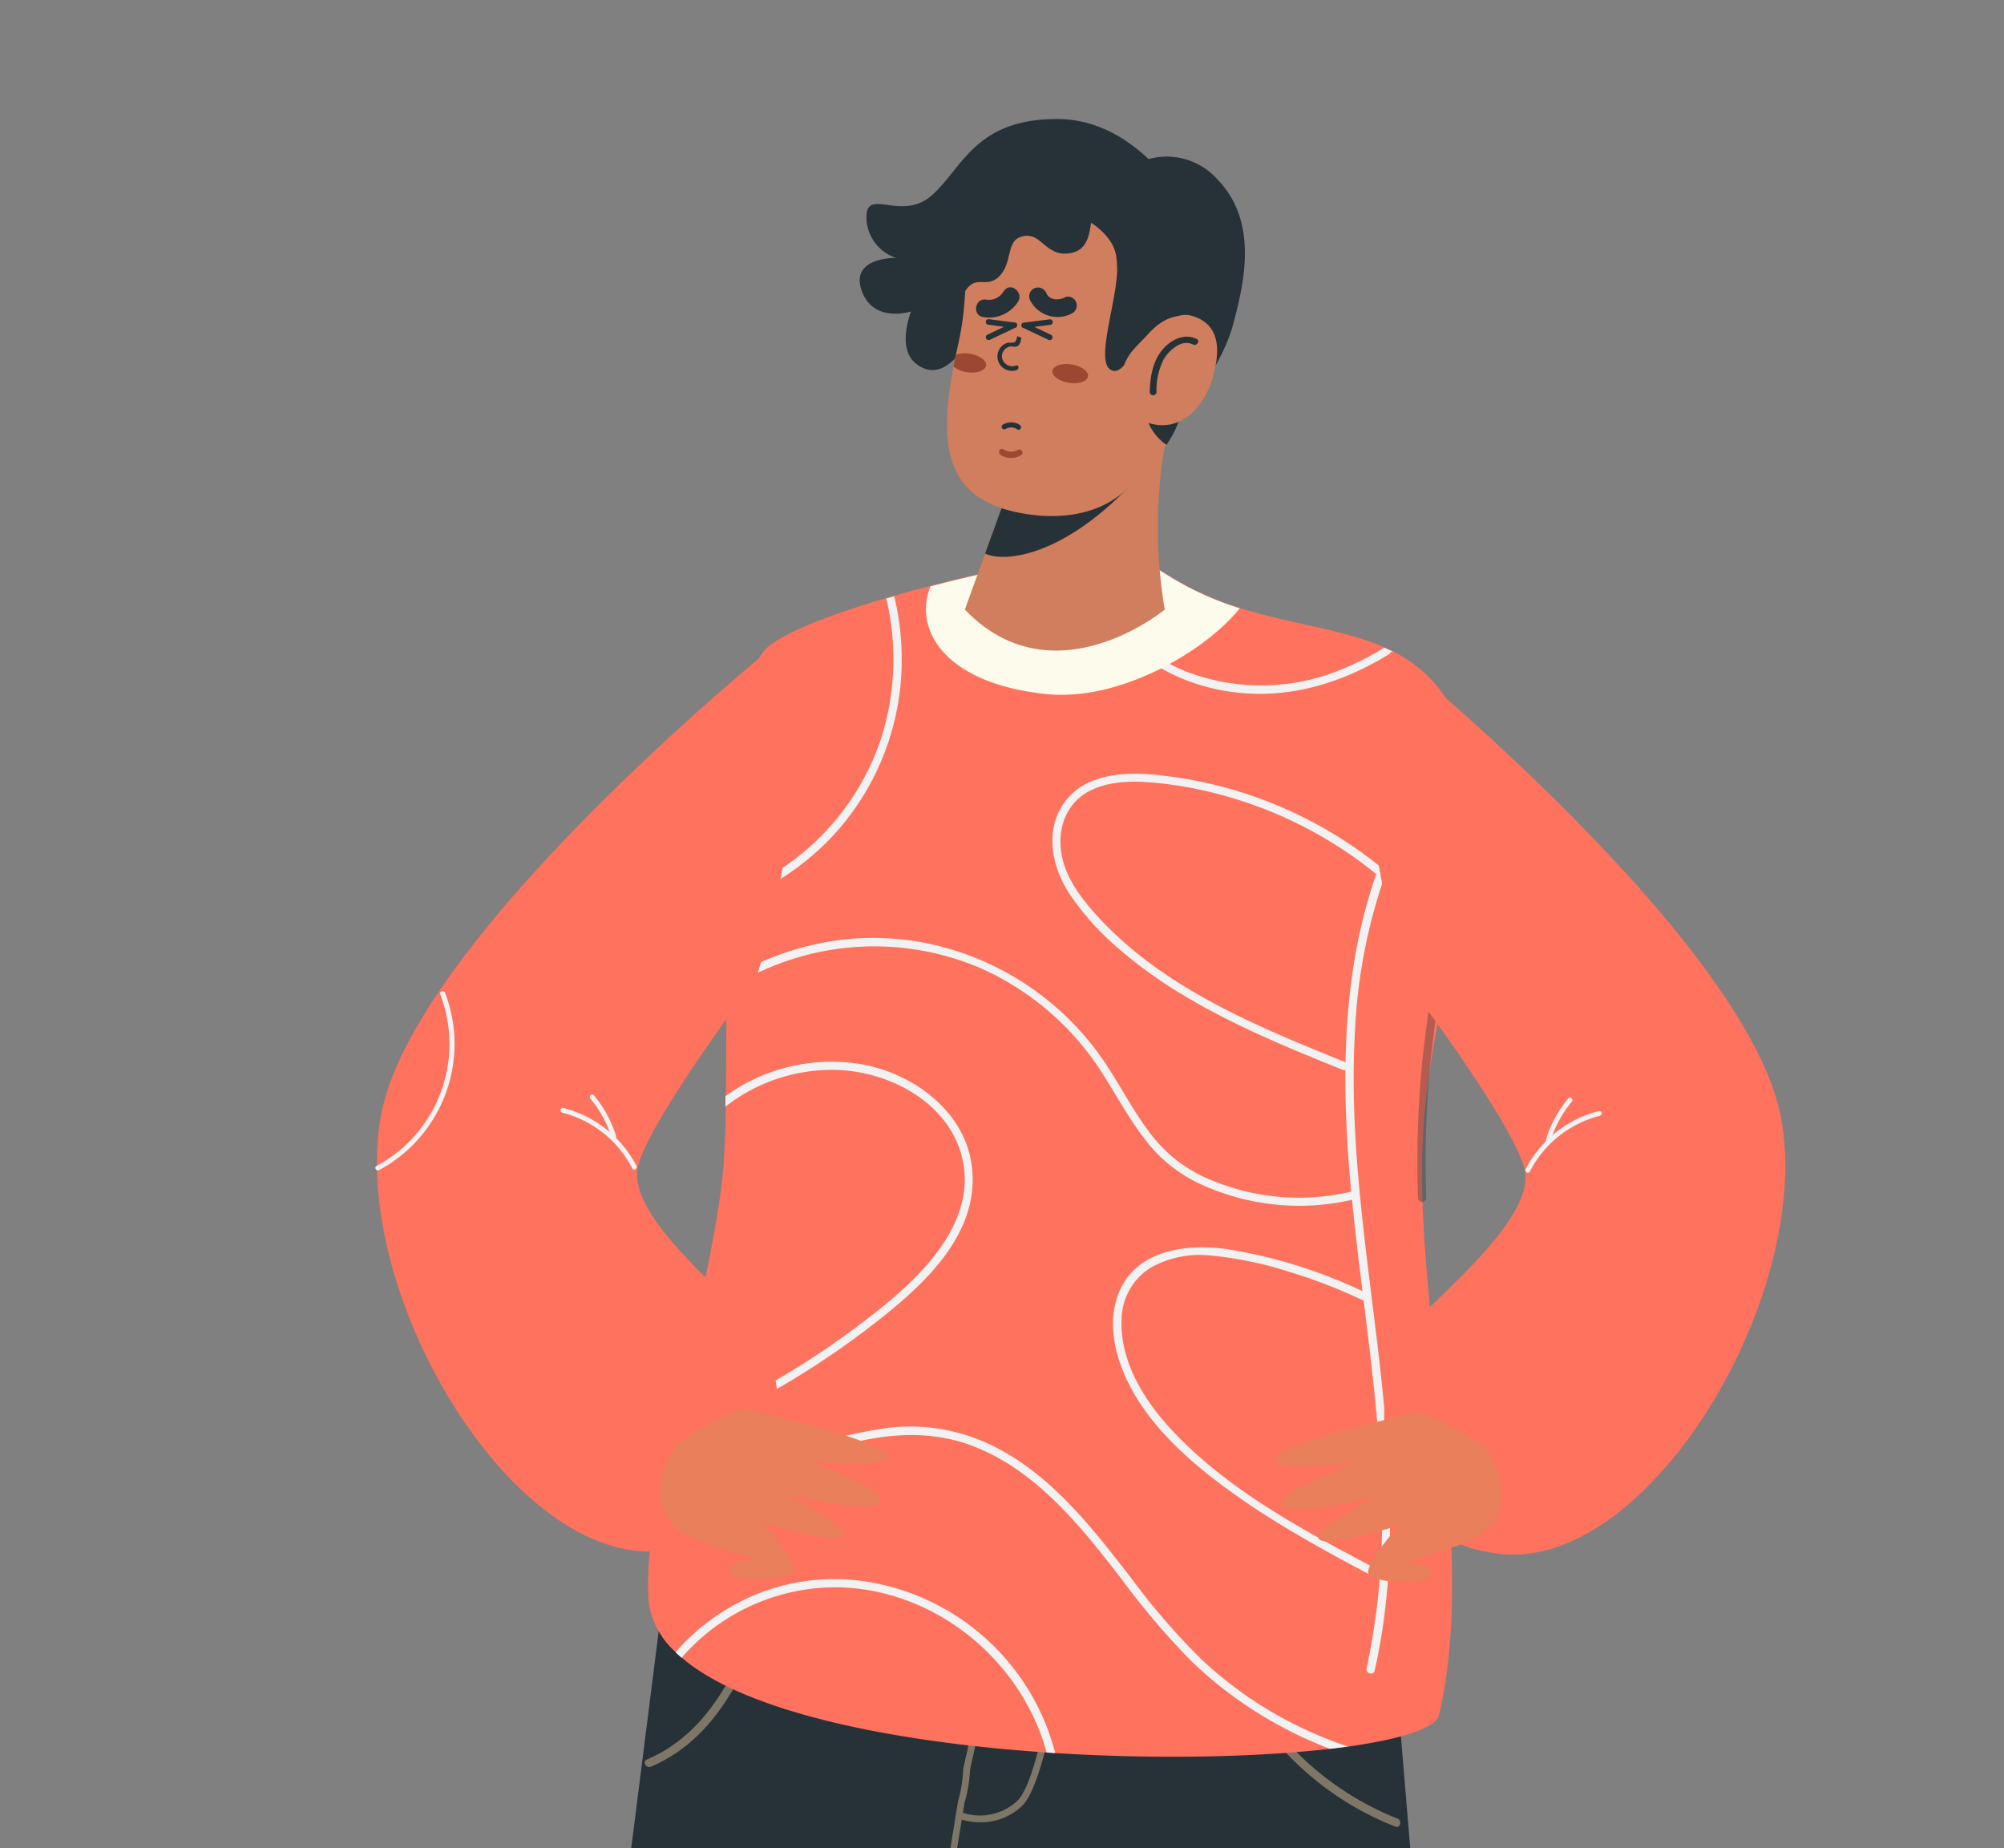 <svg id="Layer_1" data-name="Layer 1" xmlns="http://www.w3.org/2000/svg" xmlns:xlink="http://www.w3.org/1999/xlink" viewBox="0 0 364.22 335.88"><rect x="0" y="0" width="364.22" height="335.88" fill="#808080" stroke="none"/><defs><style>.cls-1{fill:none;}.cls-2{clip-path:url(#clip-path);}.cls-3{fill:#f2f2f2;}.cls-4{fill:#263238;}.cls-5{fill:#7e7768;}.cls-6{fill:#ff725e;}.cls-7{opacity:0.34;}.cls-8{fill:#fdfbec;}.cls-9{fill:#d07e5d;}.cls-10{fill:#9b4731;}.cls-11{fill:#e97f5b;}</style><clipPath id="clip-path"><rect class="cls-1" width="364.22" height="335.88"/></clipPath></defs><g class="cls-2"><path class="cls-3" d="M225.58,125.6a25.15,25.15,0,0,0,11.57,31.22c.5.27,0,1-.45.76a26,26,0,0,1-12-32.22c.2-.52,1.06-.29.85.24Z"/><path class="cls-4" d="M263.87,413c-5-39.9-11.44-125.14-11.44-125.14l-86.24.73s15.5,80.84,26.12,124.41Z"/><path class="cls-5" d="M220.7,295.64a55.46,55.46,0,0,0,22.9,31.13,54.38,54.38,0,0,0,10,5.15c.9.35,1.29-1.1.4-1.45a53.86,53.86,0,0,1-27.89-25.1,52,52,0,0,1-4-10.13.75.75,0,0,0-1.45.4Z"/><polygon class="cls-4" points="171.53 412.95 187.89 290.27 122.86 271.56 104.97 412.95 171.53 412.95"/><path class="cls-5" d="M139.57,287.91c-4.12,12.27-9.14,26.33-22,31.83-.89.37-.13,1.66.75,1.29,13.24-5.64,18.48-20.11,22.72-32.73.3-.91-1.14-1.3-1.45-.39Z"/><path class="cls-5" d="M160.81,411.59h-.1a.62.62,0,0,1-.51-.72q1.63-9.72,3.25-19.32c3.5-20.72,7.11-42.14,10.65-64.12,0,0,0,0,0-.06a23.94,23.94,0,0,0,.95-5.67s0-.07,0-.11c.13-.74.32-1.55.5-2.34s.35-1.55.47-2.25c.25-2.24.63-4.44,1-6.57s.72-4.16,1-6.29a.62.62,0,0,1,1.24.14c-.25,2.17-.62,4.3-1,6.36s-.74,4.31-1,6.51v0c-.13.74-.32,1.56-.5,2.34s-.35,1.52-.47,2.22a25.18,25.18,0,0,1-1,5.9c-3.54,22-7.15,43.39-10.65,64.1l-3.25,19.33A.63.63,0,0,1,160.81,411.59Z"/><path class="cls-5" d="M178.15,331.14a11.69,11.69,0,0,1-4-.7.63.63,0,0,1-.34-.82.62.62,0,0,1,.81-.34,10,10,0,0,0,10.24-2c3.78-3.51,7.07-24.26,8.28-34.74a.62.62,0,0,1,1.24.14c-.14,1.26-3.61,30.82-8.67,35.52A10.8,10.8,0,0,1,178.15,331.14Z"/><path class="cls-4" d="M219.71,45s-9.31-23.29-27.46-23.37c-15-.07-17.29,8.88-22.87,13.84s-12-1.61-11.91,4.11a7.82,7.82,0,0,0,5.38,7.28s-8.38-.18-6.26,5.91,9,3.82,9,3.82-2.77,6.77,1,9.58c9.28,6.85,14.25-21.19,24.06-18.62C201.12,50.31,219.71,45,219.71,45Z"/><path class="cls-4" d="M205.21,30.54a12.31,12.31,0,0,1,16,2c7.72,7.87,4.76,19.35,2.93,26.33S215,77.42,208.48,77.68,205.21,30.54,205.21,30.54Z"/><path class="cls-6" d="M258.55,207.66c-1.34,31.39,10.16,73.37,3,103.91-.58,2.46-6.87,4.46-16.54,5.81-1.06.14-2.15.28-3.28.41-13.21,1.52-31.47,1.93-49.91.77l-1.55-.1c-27.19-1.84-54.5-7.1-66.35-17.22-.38-.32-.75-.66-1.1-1a15,15,0,0,1-4.94-9.21,55,55,0,0,1,.77-12.87c.1-.65.19-1.31.3-2,.7-4.35,1.65-9.17,2.73-14.22.12-.58.25-1.17.38-1.77,3.53-16.39,8.13-34.8,9.31-47,.1-1,.17-2,.24-3.15.16-2.61.26-5.64.32-9,0-.63,0-1.26,0-1.91.08-5.77.07-12.34.09-19.21v-1.79h0c0-2.72,0-5.48.06-8.24,0-1.83,0-3.66.07-5.49l0-1.59c.43-21.28,2-41.34,7.9-45.62,4.29-3.09,13-6.14,21-8.48l1.44-.42c2.34-.67,4.58-1.27,6.59-1.79,5-1.3,8.53-2.08,8.53-2.08s12.12-14.22,34.46,0a56.05,56.05,0,0,0,13.23,6.07c9.54,3,18.73,3.85,26.26,7.15.54.23,1.07.48,1.59.74,5.85,2.95,10.56,7.71,13.45,16.75,3.53,11,2,20.48-.7,31.56-2.42,10-5.75,21.35-7.07,36.43C258.72,204.64,258.62,206.14,258.55,207.66Z"/><g class="cls-7"><path class="cls-4" d="M259.22,217.66a187.82,187.82,0,0,1,.73-24.42c.8-7.8,2.13-15.54,3.35-23.29.15-.94-1.29-1.35-1.44-.39-1.23,7.76-2.56,15.51-3.37,23.33a186.19,186.19,0,0,0-.77,24.77.75.75,0,0,0,1.5,0Z"/></g><path class="cls-3" d="M150.64,152.66a49,49,0,0,1-18.5,11.79l0-1.59a44.08,44.08,0,0,0,4.89-2.13A45.73,45.73,0,0,0,160,134.59a47.38,47.38,0,0,0,1.08-25.83l1.44-.42a48.48,48.48,0,0,1,1.33,9.75A47.07,47.07,0,0,1,150.64,152.66Z"/><path class="cls-3" d="M253.17,118.43c-7.84,5-16.94,8.15-26.35,7.59-9.74-.58-19.31-4.85-25.1-12.9-.56-.79.74-1.54,1.3-.76a28.52,28.52,0,0,0,12.67,9.7,38,38,0,0,0,28.41-.54,50.2,50.2,0,0,0,7.48-3.83C252.12,117.92,252.65,118.17,253.17,118.43Z"/><path class="cls-3" d="M246.59,217.81A42.76,42.76,0,0,1,219,215.53a26.59,26.59,0,0,1-9.7-7c-3.4-4-5.87-8.6-8.64-13a50.62,50.62,0,0,0-22.08-19.44A49.08,49.08,0,0,0,132,180v-1.79h0a51.15,51.15,0,0,1,19.62-7.26c19.45-2.88,39,6.41,49.62,22.8,3,4.61,5.51,9.59,9.11,13.79a26,26,0,0,0,10.31,7.11,41.33,41.33,0,0,0,25.52,1.74A.75.75,0,0,1,246.59,217.81Z"/><path class="cls-3" d="M248.67,235.13A90.55,90.55,0,0,0,223.06,227c-7.22-1.07-16.39.05-19.63,7.69-3,7.12.36,15.58,4.56,21.46,4.68,6.56,11.13,11.74,17.69,16.31,8.12,5.64,16.87,10.28,25.58,14.91.86.45,1.61-.84.76-1.29-13.82-7.33-28.57-14.82-39.3-26.49-4.89-5.31-9.16-12.27-8.88-19.75a11.27,11.27,0,0,1,5.26-9.46,18.23,18.23,0,0,1,11.13-2.21,67.28,67.28,0,0,1,14.28,3,93.18,93.18,0,0,1,13.4,5.22c.87.42,1.63-.88.76-1.29Z"/><path class="cls-3" d="M251.31,157.86A76.9,76.9,0,0,0,211.9,141c-4.12-.51-8.49-.74-12.5.6a11.4,11.4,0,0,0-7.72,7.91c-1.13,4.42.21,9,2.58,12.74a48.88,48.88,0,0,0,9.55,10.55,81.89,81.89,0,0,0,11.19,8c9.17,5.54,19.13,9.6,29,13.6.89.36,1.28-1.08.39-1.44-16.21-6.55-33.26-13.51-45.23-26.8-3.06-3.39-6-7.43-6.38-12.12-.38-4.27,1.38-8.32,5.27-10.32,3.45-1.78,7.62-1.84,11.4-1.52a71.68,71.68,0,0,1,13.38,2.48,75.93,75.93,0,0,1,27.39,14.23c.74.61,1.8-.44,1.05-1Z"/><path class="cls-3" d="M159.47,240.06a154,154,0,0,1-30.75,18.78c-2.19,1-4.58,2.11-7.08,3.12.12-.58.25-1.17.38-1.77,3.72-1.5,7.36-3.25,10.91-5a152,152,0,0,0,27.89-18.08c8-6.55,17.19-16.3,13.8-27.65-2.76-9.2-12.69-14.47-21.77-15a31.37,31.37,0,0,0-21,6.63c0-.63,0-1.26,0-1.91a32.84,32.84,0,0,1,25-5.74c9.29,1.73,18.59,8.61,19.78,18.52C178.11,224.09,168.11,233.29,159.47,240.06Z"/><path class="cls-3" d="M245,317.38c-1.06.14-2.15.28-3.28.41a74.64,74.64,0,0,1-11.4-5.48,73.41,73.41,0,0,1-14-10.66A139.22,139.22,0,0,1,203.89,287c-7.39-9.55-15.44-19.75-27.07-24.23-6.36-2.45-13.06-2.44-19.68-1.09a103.25,103.25,0,0,0-18.48,5.82,116,116,0,0,0-20,10.67c.1-.65.19-1.31.3-2a119.68,119.68,0,0,1,22.53-11.39,86.87,86.87,0,0,1,19.16-5.22A33.89,33.89,0,0,1,178.86,262c11.46,5,19.32,15.2,26.77,24.82a123.88,123.88,0,0,0,12.64,14.62,71.27,71.27,0,0,0,14.89,10.79A73.73,73.73,0,0,0,245,317.38Z"/><path class="cls-3" d="M191.78,318.56l-1.55-.1c-.19-.71-.41-1.41-.64-2.11-5.27-15.65-20-27.23-36.6-27.9a37.13,37.13,0,0,0-29.11,12.79c-.38-.32-.75-.66-1.1-1a38.76,38.76,0,0,1,9.89-8.17,37.65,37.65,0,0,1,23.16-4.89,42.21,42.21,0,0,1,35.95,31.38Z"/><path class="cls-8" d="M225.32,110.54c-6,7.58-21.66,17-35.2,15.58-18.89-2-24.09-12.05-21-19.57,5-1.3,8.53-2.08,8.53-2.08s12.12-14.22,34.46,0A56.05,56.05,0,0,0,225.32,110.54Z"/><path class="cls-9" d="M211.69,110.77s-20.23,16.76-36.33,0l4.92-13.57,3.24-9,2.27-6.27L212,79.28A89.26,89.26,0,0,0,211.69,110.77Z"/><path class="cls-4" d="M205.21,88.43c-12.5,12.92-22.9,13.78-26.17,12.15l4.48-12.37Z"/><path class="cls-9" d="M215.26,72.4a25.13,25.13,0,0,1-.61,2.88A18.38,18.38,0,0,1,212,80.84a59.78,59.78,0,0,1-6.79,7.66c-4.73,4.77-11.59,5.88-18,5-16.91-2.29-16.84-14-13-31.23,2.36-10.69.14-17.1,3.42-20.93h0l.63-.49A24.56,24.56,0,0,1,196,36.17c1.21.14,2.36.31,3.47.52l.74.14.3.06.82.18.58.14q.66.15,1.29.33C216.42,41.25,218.65,50,218,58.13,217.56,63.7,215.79,69,215.26,72.4Z"/><path class="cls-4" d="M208.65,37.07s-6.59-3.48-8.94-1.15-.1,9.2-5.18,10.08c-4.75.83-5.2-4.28-9.08-2.93-2.7.93-1.35,5-4.08,7.36-3,2.62-5.1-2.84-8.06,7.92-1.42,5.16-7.43-3.07-3.62-12.23S189.81,21.76,208.65,37.07Z"/><path class="cls-10" d="M197.74,68.39c-.14.92-1.69,1.45-3.47,1.17s-3.1-1.25-3-2.17,1.7-1.45,3.47-1.17S197.89,67.47,197.74,68.39Z"/><path class="cls-10" d="M173.31,66.62a4.83,4.83,0,0,0,2.43,1c1.77.28,3.33-.25,3.47-1.17s-1.18-1.9-3-2.18a4.87,4.87,0,0,0-2.53.21Z"/><path class="cls-4" d="M193.56,54.05c-1.1.52-2.74.57-3.36-.72a1.65,1.65,0,0,0-2.06-1,1.62,1.62,0,0,0-1,2.06,5.59,5.59,0,0,0,7.48,2.66,1.66,1.66,0,0,0,1-2.06,1.62,1.62,0,0,0-2.06-1Z"/><path class="cls-4" d="M182.44,52.86a3.05,3.05,0,0,1-3.22,1.58c-2.06-.3-2.56,2.88-.51,3.18A6.24,6.24,0,0,0,185,54.87c1.14-1.71-1.37-3.73-2.52-2Z"/><path class="cls-4" d="M208.48,76.2a9.44,9.44,0,0,0,6.17-.92A18.38,18.38,0,0,1,212,80.84,9.4,9.4,0,0,1,208.48,76.2Z"/><path class="cls-4" d="M201.66,67.05c3.14,2.5,5.58-8.84,12.58-9.62a5.75,5.75,0,0,1,3.76.7c-.44,5.57-2.21,10.9-2.74,14.27a21.67,21.67,0,0,1-.6,2.81c3.67-6.58,7.84-14.37,9-17.75a12.2,12.2,0,0,0,.49-2c-.13-.2-.26-.39-.4-.57a12.75,12.75,0,0,0-2.09-2.19,16.85,16.85,0,0,0-4.17-2.46A35,35,0,0,0,203,47.93C203.53,53.05,199.1,65,201.66,67.05Z"/><path class="cls-4" d="M197.76,40.14s4.41,2.41,5.08,6.24a23.15,23.15,0,0,1-.11,7.58s12.66,1.82,15.37.48,2.54-10,2.54-10-16.89-11.17-21.8-9.34S197.76,40.14,197.76,40.14Z"/><path class="cls-10" d="M181.88,82.68a3.49,3.49,0,0,0,3.73,0c.6-.41-.06-1.31-.66-.9a2.47,2.47,0,0,1-2.61-.15c-.65-.33-1.1.69-.46,1Z"/><path class="cls-4" d="M185.31,77.19a2.9,2.9,0,0,0-3.08,0c-.49.34.06,1.08.55.75a2,2,0,0,1,2.16.12c.53.27.9-.57.37-.84Z"/><path class="cls-9" d="M203.78,71.2a9.44,9.44,0,0,1,2.42-7.89c2.5-2.78,7-7,10.49-5.9,5.16,1.55,5.05,6.34,3.79,11s-5.38,10.47-11.79,8.44A6.84,6.84,0,0,1,203.78,71.2Z"/><path class="cls-4" d="M210.19,71.33a12.43,12.43,0,0,1,1.29-6c.94-1.61,3.24-3.8,5.33-2.73.7.35,1.38-.68.67-1-2-1-4.22-.09-5.74,1.43-2.19,2.18-2.71,5.29-2.78,8.26a.62.62,0,0,0,1.23,0Z"/><path class="cls-4" d="M184.65,66.43a1.88,1.88,0,0,1-2.56-1.83A1.91,1.91,0,0,1,183.43,63c.48-.13.75.06,1.19,0,.69-.08.91-.88,1-1.63a7.44,7.44,0,0,0-.74-.28c-.1.49-.24,1-.52,1.11s-1,0-1.5.18a2.55,2.55,0,0,0-1.52,1.85,2.62,2.62,0,0,0,3.47,3C185.31,67,185.12,66.28,184.65,66.43Z"/><path class="cls-3" d="M251.56,155.05c-7.1,17.48-7.83,36.65-6.5,55.24,1.41,19.71,5.15,39.19,5.94,59a129.7,129.7,0,0,1-2.62,33.88c-.22.95,1.25,1.36,1.46.41,4.45-19.59,2.82-39.78.47-59.53-2.28-19.08-5.22-38.23-4-57.5a99.13,99.13,0,0,1,6.71-31c.37-.91-1.1-1.31-1.46-.41Z"/><path class="cls-6" d="M140.13,117.83s-65.7,53.19-71,85.47S93.33,284.39,120,281.83,143.13,248,137.4,241.34,113.54,220.58,116,211.7s21.43-33.9,21.43-33.9S150.74,135.91,140.13,117.83Z"/><path class="cls-11" d="M123,262.39s10.15-7,13.12-6.25,22.76,5.27,24.85,8.1-14,1.2-14,1.2,14.52,5.27,13,7.59-17.1-1.51-17.1-1.51,9.48,4.84,10.33,6.88c1.38,3.35-14.62-1.81-14.62-1.81s6.39,7.16,5.56,8.89-11.5,2.16-11.5.08c0-2.4,3.63-1.68,4-2.11s-6.91-2.35-10-3.61C114.21,274.76,123,262.39,123,262.39Z"/><path class="cls-3" d="M115.68,211.87a20.68,20.68,0,0,0-13.26-10.53.44.44,0,0,0-.23.85,19.82,19.82,0,0,1,12.73,10.13c.26.5,1,.06.76-.45Z"/><path class="cls-3" d="M107.31,199.65a20.35,20.35,0,0,1,3.83,7.07c.16.54,1,.31.85-.24a21.33,21.33,0,0,0-4.06-7.45c-.36-.44-1,.19-.62.62Z"/><path class="cls-3" d="M80,180.65a25.16,25.16,0,0,1-11.56,31.22c-.5.27-.06,1,.45.76a26,26,0,0,0,12-32.22c-.21-.52-1.06-.29-.86.24Z"/><path class="cls-6" d="M252.84,118.39s65.7,53.19,71,85.47S299.64,285,273,282.4s-23.12-33.89-17.39-40.49,23.86-20.77,21.43-29.65-21.43-33.9-21.43-33.9S242.23,136.47,252.84,118.39Z"/><path class="cls-11" d="M269.92,263s-10.14-7-13.11-6.25S234.05,262,232,264.8s14,1.2,14,1.2-14.52,5.27-13.05,7.59S250,272.08,250,272.08s-9.48,4.84-10.33,6.88c-1.38,3.35,14.62-1.81,14.62-1.81s-6.39,7.16-5.56,8.89,11.5,2.16,11.5.08c0-2.4-3.63-1.68-4-2.11s6.91-2.34,10-3.61C278.76,275.32,269.92,263,269.92,263Z"/><path class="cls-3" d="M277.29,212.43a20.68,20.68,0,0,1,13.26-10.53.44.44,0,0,1,.23.85,19.85,19.85,0,0,0-12.73,10.13c-.26.5-1,.06-.76-.45Z"/><path class="cls-3" d="M285.66,200.21a20.35,20.35,0,0,0-3.83,7.07c-.16.54-1,.31-.85-.24a21.33,21.33,0,0,1,4.06-7.45c.36-.44,1,.19.62.62Z"/><path class="cls-4" d="M179.66,61.79a.51.51,0,0,1-.45-.29.5.5,0,0,1,.24-.67l3-1.44L179.6,59a.5.5,0,0,1,.13-1l4.57.59a.5.5,0,0,1,.15,1l-4.57,2.17A.59.59,0,0,1,179.66,61.79Z"/><path class="cls-4" d="M190.83,61.79a.5.5,0,0,1-.21,0l-4.57-2.17a.5.5,0,0,1,.15-1l4.57-.59a.5.5,0,1,1,.12,1l-2.88.37,3,1.44a.5.5,0,0,1,.24.67A.49.49,0,0,1,190.83,61.79Z"/></g></svg>